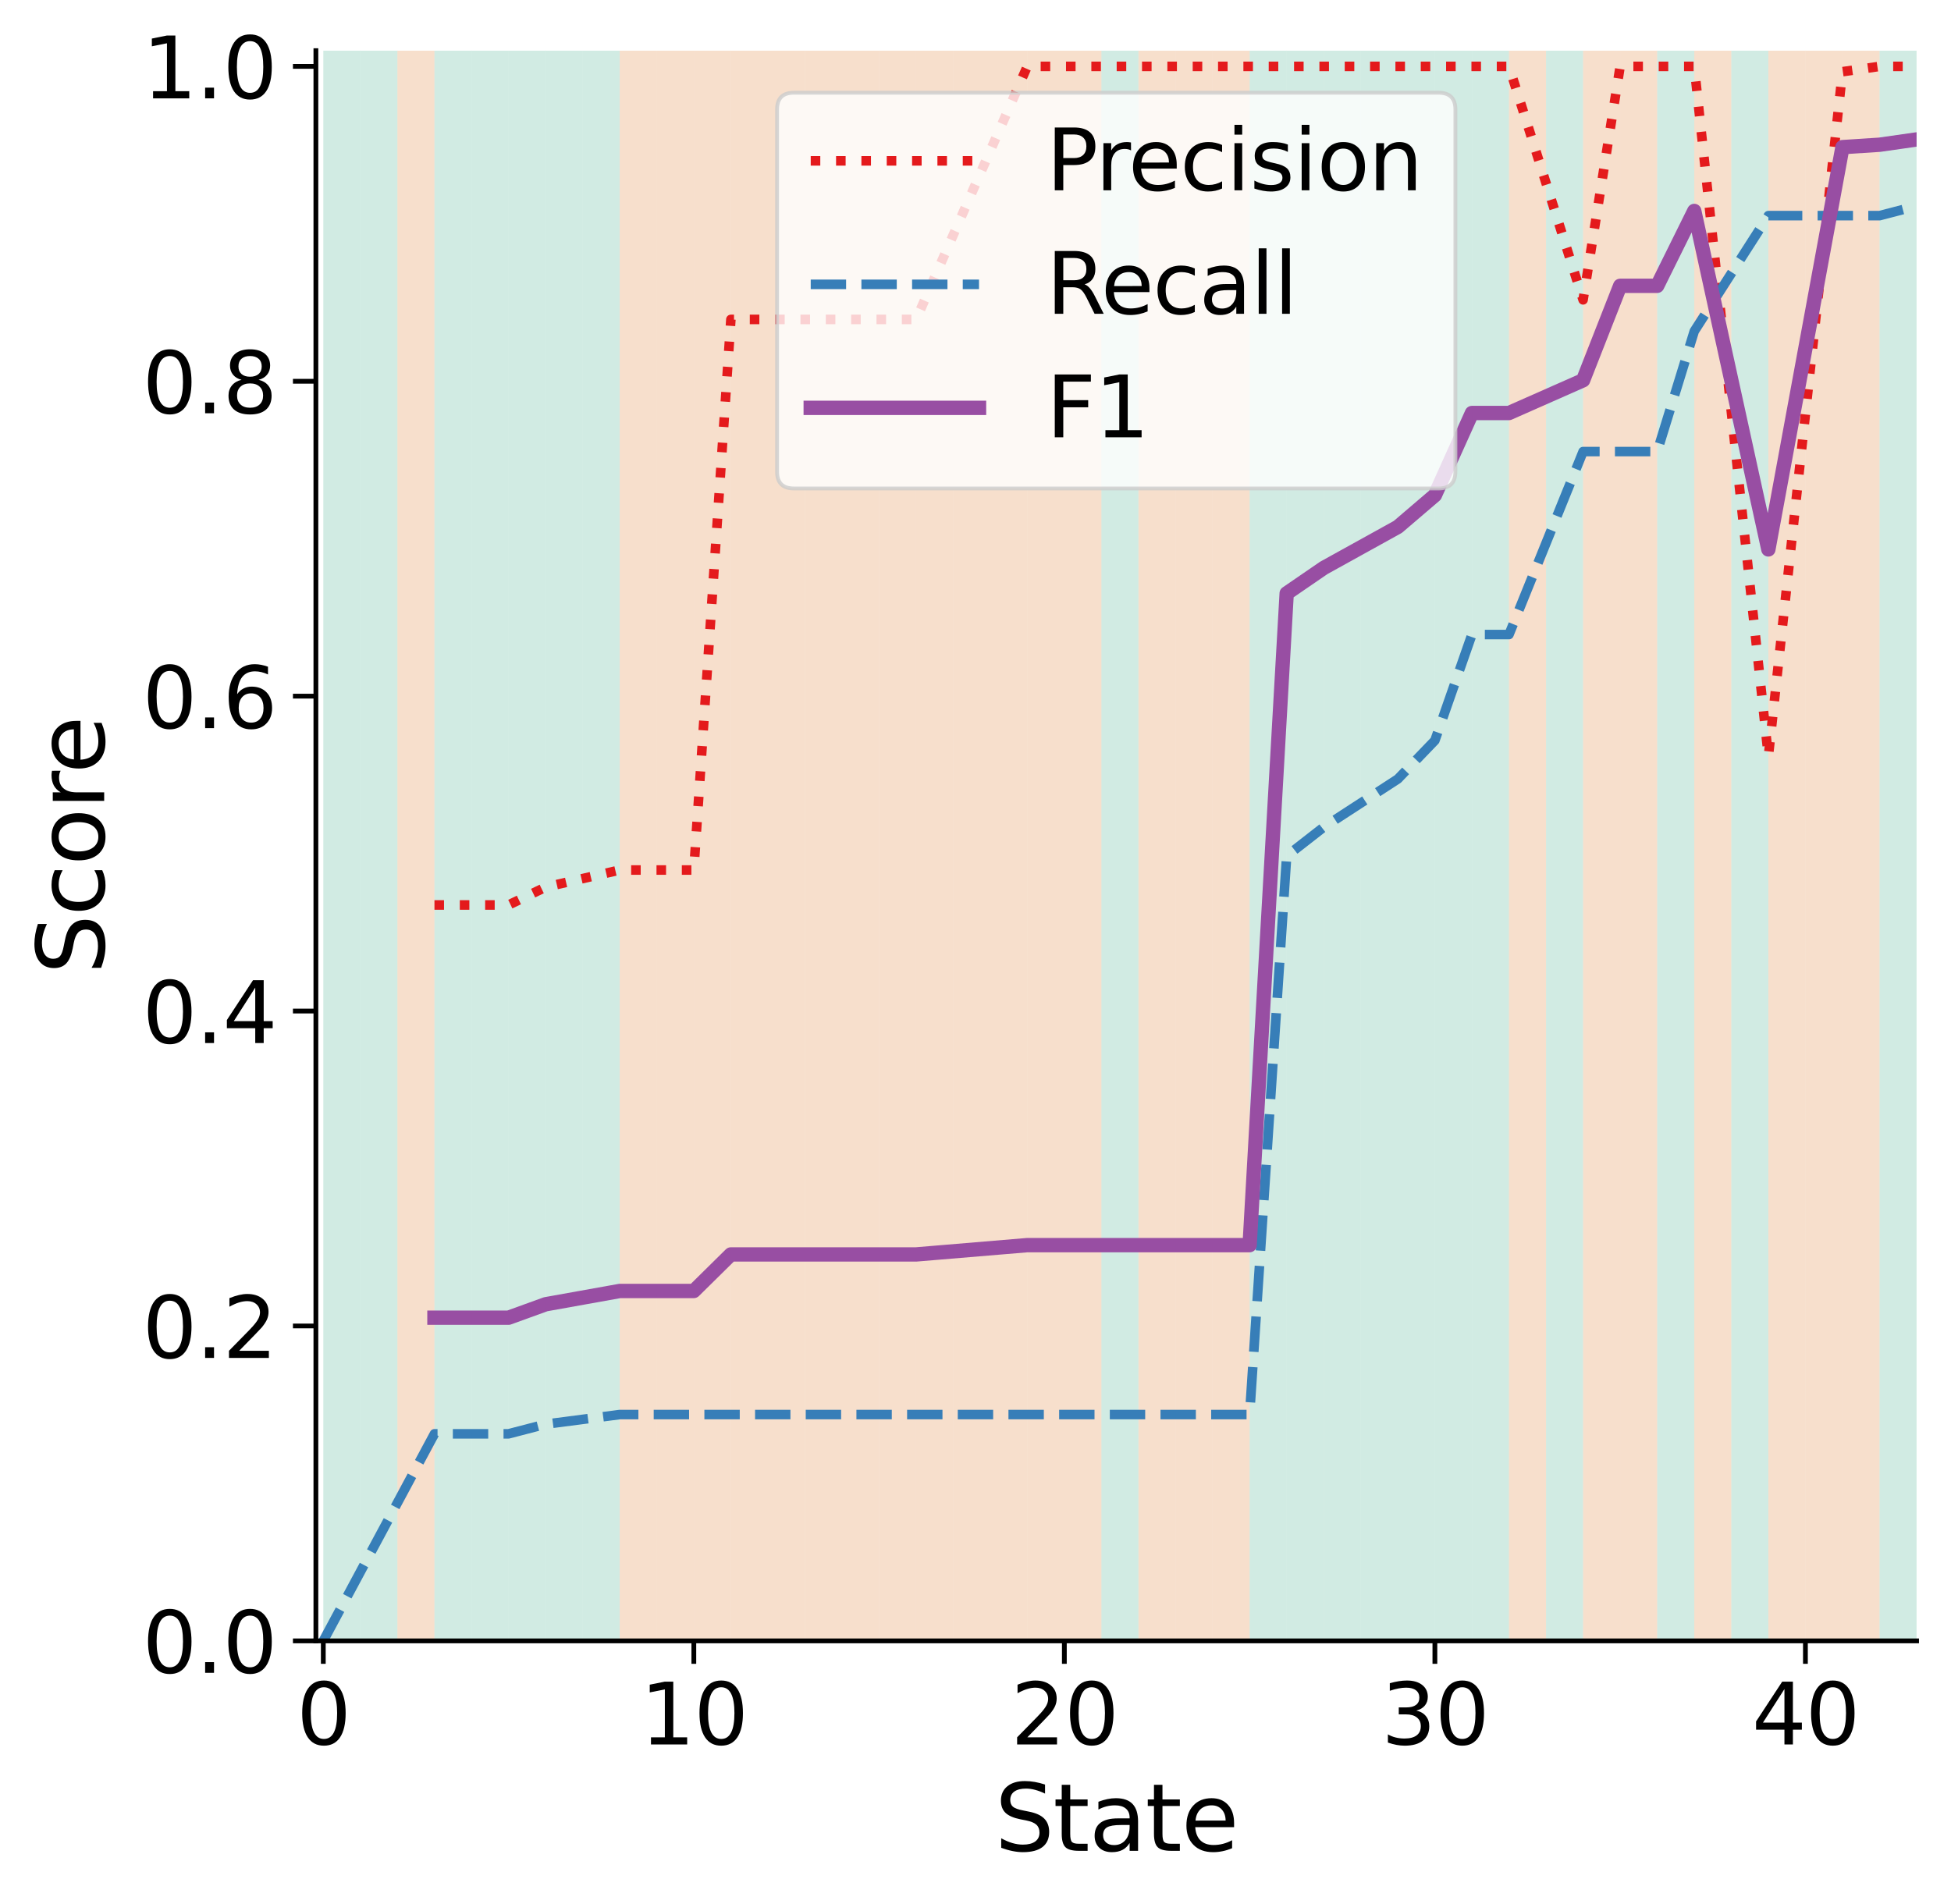 <?xml version="1.0" encoding="utf-8" standalone="no"?>
<!DOCTYPE svg PUBLIC "-//W3C//DTD SVG 1.1//EN"
  "http://www.w3.org/Graphics/SVG/1.1/DTD/svg11.dtd">
<svg xmlns:xlink="http://www.w3.org/1999/xlink" width="408.072pt" height="398.349pt" viewBox="0 0 408.072 398.349" xmlns="http://www.w3.org/2000/svg" version="1.1">
 <defs>
  <style type="text/css">*{stroke-linejoin: round; stroke-linecap: butt}</style>
 </defs>
 <g id="figure_1">
  <g id="patch_1">
   <path d="M 0 398.349 
L 408.072 398.349 
L 408.072 0 
L 0 0 
z
" style="fill: #ffffff"/>
  </g>
  <g id="axes_1">
   <g id="patch_2">
    <path d="M 66.072 343.233 
L 400.872 343.233 
L 400.872 10.593 
L 66.072 10.593 
z
" style="fill: #ffffff"/>
   </g>
   <g id="PolyCollection_1"/>
   <g id="PolyCollection_2"/>
   <g id="PolyCollection_3"/>
   <g id="PolyCollection_4">
    <defs>
     <path id="m4a9c872bae" d="M 67.621 -387.755 
L 67.621 -55.115 
L 75.371 -55.115 
L 75.371 -387.755 
L 75.371 -387.755 
L 67.621 -387.755 
z
"/>
    </defs>
    <g clip-path="url(#pecc36a0cb9)">
     <use xlink:href="#m4a9c872bae" x="0" y="398.349" style="fill: #1b9e77; fill-opacity: 0.2"/>
    </g>
   </g>
   <g id="PolyCollection_5">
    <defs>
     <path id="me614765c08" d="M 75.371 -387.755 
L 75.371 -55.115 
L 83.121 -55.115 
L 83.121 -387.755 
L 83.121 -387.755 
L 75.371 -387.755 
z
"/>
    </defs>
    <g clip-path="url(#pecc36a0cb9)">
     <use xlink:href="#me614765c08" x="0" y="398.349" style="fill: #1b9e77; fill-opacity: 0.2"/>
    </g>
   </g>
   <g id="PolyCollection_6">
    <defs>
     <path id="m2fee113a1e" d="M 83.121 -387.755 
L 83.121 -55.115 
L 90.871 -55.115 
L 90.871 -387.755 
L 90.871 -387.755 
L 83.121 -387.755 
z
"/>
    </defs>
    <g clip-path="url(#pecc36a0cb9)">
     <use xlink:href="#m2fee113a1e" x="0" y="398.349" style="fill: #d95f02; fill-opacity: 0.2"/>
    </g>
   </g>
   <g id="PolyCollection_7">
    <defs>
     <path id="m2e475f7e4d" d="M 90.871 -387.755 
L 90.871 -55.115 
L 98.621 -55.115 
L 98.621 -387.755 
L 98.621 -387.755 
L 90.871 -387.755 
z
"/>
    </defs>
    <g clip-path="url(#pecc36a0cb9)">
     <use xlink:href="#m2e475f7e4d" x="0" y="398.349" style="fill: #1b9e77; fill-opacity: 0.2"/>
    </g>
   </g>
   <g id="PolyCollection_8">
    <defs>
     <path id="m0021a09936" d="M 98.621 -387.755 
L 98.621 -55.115 
L 106.371 -55.115 
L 106.371 -387.755 
L 106.371 -387.755 
L 98.621 -387.755 
z
"/>
    </defs>
    <g clip-path="url(#pecc36a0cb9)">
     <use xlink:href="#m0021a09936" x="0" y="398.349" style="fill: #1b9e77; fill-opacity: 0.2"/>
    </g>
   </g>
   <g id="PolyCollection_9">
    <defs>
     <path id="mbd94c060f7" d="M 106.371 -387.755 
L 106.371 -55.115 
L 114.121 -55.115 
L 114.121 -387.755 
L 114.121 -387.755 
L 106.371 -387.755 
z
"/>
    </defs>
    <g clip-path="url(#pecc36a0cb9)">
     <use xlink:href="#mbd94c060f7" x="0" y="398.349" style="fill: #1b9e77; fill-opacity: 0.2"/>
    </g>
   </g>
   <g id="PolyCollection_10">
    <defs>
     <path id="m1edd4aba30" d="M 114.121 -387.755 
L 114.121 -55.115 
L 121.871 -55.115 
L 121.871 -387.755 
L 121.871 -387.755 
L 114.121 -387.755 
z
"/>
    </defs>
    <g clip-path="url(#pecc36a0cb9)">
     <use xlink:href="#m1edd4aba30" x="0" y="398.349" style="fill: #1b9e77; fill-opacity: 0.2"/>
    </g>
   </g>
   <g id="PolyCollection_11">
    <defs>
     <path id="m6fa33ba25c" d="M 121.871 -387.755 
L 121.871 -55.115 
L 129.621 -55.115 
L 129.621 -387.755 
L 129.621 -387.755 
L 121.871 -387.755 
z
"/>
    </defs>
    <g clip-path="url(#pecc36a0cb9)">
     <use xlink:href="#m6fa33ba25c" x="0" y="398.349" style="fill: #1b9e77; fill-opacity: 0.2"/>
    </g>
   </g>
   <g id="PolyCollection_12">
    <defs>
     <path id="me2cc525cd3" d="M 129.621 -387.755 
L 129.621 -55.115 
L 137.371 -55.115 
L 137.371 -387.755 
L 137.371 -387.755 
L 129.621 -387.755 
z
"/>
    </defs>
    <g clip-path="url(#pecc36a0cb9)">
     <use xlink:href="#me2cc525cd3" x="0" y="398.349" style="fill: #d95f02; fill-opacity: 0.2"/>
    </g>
   </g>
   <g id="PolyCollection_13">
    <defs>
     <path id="mb9e62c66c5" d="M 137.371 -387.755 
L 137.371 -55.115 
L 145.121 -55.115 
L 145.121 -387.755 
L 145.121 -387.755 
L 137.371 -387.755 
z
"/>
    </defs>
    <g clip-path="url(#pecc36a0cb9)">
     <use xlink:href="#mb9e62c66c5" x="0" y="398.349" style="fill: #d95f02; fill-opacity: 0.2"/>
    </g>
   </g>
   <g id="PolyCollection_14">
    <defs>
     <path id="m31a3cc069d" d="M 145.121 -387.755 
L 145.121 -55.115 
L 152.871 -55.115 
L 152.871 -387.755 
L 152.871 -387.755 
L 145.121 -387.755 
z
"/>
    </defs>
    <g clip-path="url(#pecc36a0cb9)">
     <use xlink:href="#m31a3cc069d" x="0" y="398.349" style="fill: #d95f02; fill-opacity: 0.2"/>
    </g>
   </g>
   <g id="PolyCollection_15">
    <defs>
     <path id="m93e9a5e520" d="M 152.871 -387.755 
L 152.871 -55.115 
L 160.621 -55.115 
L 160.621 -387.755 
L 160.621 -387.755 
L 152.871 -387.755 
z
"/>
    </defs>
    <g clip-path="url(#pecc36a0cb9)">
     <use xlink:href="#m93e9a5e520" x="0" y="398.349" style="fill: #d95f02; fill-opacity: 0.2"/>
    </g>
   </g>
   <g id="PolyCollection_16">
    <defs>
     <path id="m97ea41c2f4" d="M 160.621 -387.755 
L 160.621 -55.115 
L 168.371 -55.115 
L 168.371 -387.755 
L 168.371 -387.755 
L 160.621 -387.755 
z
"/>
    </defs>
    <g clip-path="url(#pecc36a0cb9)">
     <use xlink:href="#m97ea41c2f4" x="0" y="398.349" style="fill: #d95f02; fill-opacity: 0.2"/>
    </g>
   </g>
   <g id="PolyCollection_17">
    <defs>
     <path id="m5a3c511de1" d="M 168.371 -387.755 
L 168.371 -55.115 
L 176.121 -55.115 
L 176.121 -387.755 
L 176.121 -387.755 
L 168.371 -387.755 
z
"/>
    </defs>
    <g clip-path="url(#pecc36a0cb9)">
     <use xlink:href="#m5a3c511de1" x="0" y="398.349" style="fill: #d95f02; fill-opacity: 0.2"/>
    </g>
   </g>
   <g id="PolyCollection_18">
    <defs>
     <path id="mbbc82d204d" d="M 176.121 -387.755 
L 176.121 -55.115 
L 183.871 -55.115 
L 183.871 -387.755 
L 183.871 -387.755 
L 176.121 -387.755 
z
"/>
    </defs>
    <g clip-path="url(#pecc36a0cb9)">
     <use xlink:href="#mbbc82d204d" x="0" y="398.349" style="fill: #d95f02; fill-opacity: 0.2"/>
    </g>
   </g>
   <g id="PolyCollection_19">
    <defs>
     <path id="m5598361b86" d="M 183.871 -387.755 
L 183.871 -55.115 
L 191.621 -55.115 
L 191.621 -387.755 
L 191.621 -387.755 
L 183.871 -387.755 
z
"/>
    </defs>
    <g clip-path="url(#pecc36a0cb9)">
     <use xlink:href="#m5598361b86" x="0" y="398.349" style="fill: #d95f02; fill-opacity: 0.2"/>
    </g>
   </g>
   <g id="PolyCollection_20">
    <defs>
     <path id="ma0b77e6273" d="M 191.621 -387.755 
L 191.621 -55.115 
L 199.371 -55.115 
L 199.371 -387.755 
L 199.371 -387.755 
L 191.621 -387.755 
z
"/>
    </defs>
    <g clip-path="url(#pecc36a0cb9)">
     <use xlink:href="#ma0b77e6273" x="0" y="398.349" style="fill: #d95f02; fill-opacity: 0.2"/>
    </g>
   </g>
   <g id="PolyCollection_21">
    <defs>
     <path id="ma97fe6f10b" d="M 199.371 -387.755 
L 199.371 -55.115 
L 207.121 -55.115 
L 207.121 -387.755 
L 207.121 -387.755 
L 199.371 -387.755 
z
"/>
    </defs>
    <g clip-path="url(#pecc36a0cb9)">
     <use xlink:href="#ma97fe6f10b" x="0" y="398.349" style="fill: #d95f02; fill-opacity: 0.2"/>
    </g>
   </g>
   <g id="PolyCollection_22">
    <defs>
     <path id="m2aed76f90b" d="M 207.121 -387.755 
L 207.121 -55.115 
L 214.871 -55.115 
L 214.871 -387.755 
L 214.871 -387.755 
L 207.121 -387.755 
z
"/>
    </defs>
    <g clip-path="url(#pecc36a0cb9)">
     <use xlink:href="#m2aed76f90b" x="0" y="398.349" style="fill: #d95f02; fill-opacity: 0.2"/>
    </g>
   </g>
   <g id="PolyCollection_23">
    <defs>
     <path id="m6311131195" d="M 214.871 -387.755 
L 214.871 -55.115 
L 222.621 -55.115 
L 222.621 -387.755 
L 222.621 -387.755 
L 214.871 -387.755 
z
"/>
    </defs>
    <g clip-path="url(#pecc36a0cb9)">
     <use xlink:href="#m6311131195" x="0" y="398.349" style="fill: #d95f02; fill-opacity: 0.2"/>
    </g>
   </g>
   <g id="PolyCollection_24">
    <defs>
     <path id="m08d9fc8bb3" d="M 222.621 -387.755 
L 222.621 -55.115 
L 230.371 -55.115 
L 230.371 -387.755 
L 230.371 -387.755 
L 222.621 -387.755 
z
"/>
    </defs>
    <g clip-path="url(#pecc36a0cb9)">
     <use xlink:href="#m08d9fc8bb3" x="0" y="398.349" style="fill: #d95f02; fill-opacity: 0.2"/>
    </g>
   </g>
   <g id="PolyCollection_25">
    <defs>
     <path id="m6d44c45b68" d="M 230.371 -387.755 
L 230.371 -55.115 
L 238.121 -55.115 
L 238.121 -387.755 
L 238.121 -387.755 
L 230.371 -387.755 
z
"/>
    </defs>
    <g clip-path="url(#pecc36a0cb9)">
     <use xlink:href="#m6d44c45b68" x="0" y="398.349" style="fill: #1b9e77; fill-opacity: 0.2"/>
    </g>
   </g>
   <g id="PolyCollection_26">
    <defs>
     <path id="m382e67d37b" d="M 238.121 -387.755 
L 238.121 -55.115 
L 245.871 -55.115 
L 245.871 -387.755 
L 245.871 -387.755 
L 238.121 -387.755 
z
"/>
    </defs>
    <g clip-path="url(#pecc36a0cb9)">
     <use xlink:href="#m382e67d37b" x="0" y="398.349" style="fill: #d95f02; fill-opacity: 0.2"/>
    </g>
   </g>
   <g id="PolyCollection_27">
    <defs>
     <path id="mbaa91d4cb3" d="M 245.871 -387.755 
L 245.871 -55.115 
L 253.621 -55.115 
L 253.621 -387.755 
L 253.621 -387.755 
L 245.871 -387.755 
z
"/>
    </defs>
    <g clip-path="url(#pecc36a0cb9)">
     <use xlink:href="#mbaa91d4cb3" x="0" y="398.349" style="fill: #d95f02; fill-opacity: 0.2"/>
    </g>
   </g>
   <g id="PolyCollection_28">
    <defs>
     <path id="m8be03870fb" d="M 253.621 -387.755 
L 253.621 -55.115 
L 261.372 -55.115 
L 261.372 -387.755 
L 261.372 -387.755 
L 253.621 -387.755 
z
"/>
    </defs>
    <g clip-path="url(#pecc36a0cb9)">
     <use xlink:href="#m8be03870fb" x="0" y="398.349" style="fill: #d95f02; fill-opacity: 0.2"/>
    </g>
   </g>
   <g id="PolyCollection_29">
    <defs>
     <path id="m6eb0c4d7d2" d="M 261.372 -387.755 
L 261.372 -55.115 
L 269.122 -55.115 
L 269.122 -387.755 
L 269.122 -387.755 
L 261.372 -387.755 
z
"/>
    </defs>
    <g clip-path="url(#pecc36a0cb9)">
     <use xlink:href="#m6eb0c4d7d2" x="0" y="398.349" style="fill: #1b9e77; fill-opacity: 0.2"/>
    </g>
   </g>
   <g id="PolyCollection_30">
    <defs>
     <path id="m77836009c1" d="M 269.122 -387.755 
L 269.122 -55.115 
L 276.872 -55.115 
L 276.872 -387.755 
L 276.872 -387.755 
L 269.122 -387.755 
z
"/>
    </defs>
    <g clip-path="url(#pecc36a0cb9)">
     <use xlink:href="#m77836009c1" x="0" y="398.349" style="fill: #1b9e77; fill-opacity: 0.2"/>
    </g>
   </g>
   <g id="PolyCollection_31">
    <defs>
     <path id="m07eda8b2e2" d="M 276.872 -387.755 
L 276.872 -55.115 
L 284.622 -55.115 
L 284.622 -387.755 
L 284.622 -387.755 
L 276.872 -387.755 
z
"/>
    </defs>
    <g clip-path="url(#pecc36a0cb9)">
     <use xlink:href="#m07eda8b2e2" x="0" y="398.349" style="fill: #1b9e77; fill-opacity: 0.2"/>
    </g>
   </g>
   <g id="PolyCollection_32">
    <defs>
     <path id="m3cf97db89a" d="M 284.622 -387.755 
L 284.622 -55.115 
L 292.372 -55.115 
L 292.372 -387.755 
L 292.372 -387.755 
L 284.622 -387.755 
z
"/>
    </defs>
    <g clip-path="url(#pecc36a0cb9)">
     <use xlink:href="#m3cf97db89a" x="0" y="398.349" style="fill: #1b9e77; fill-opacity: 0.2"/>
    </g>
   </g>
   <g id="PolyCollection_33">
    <defs>
     <path id="mb3c22ef860" d="M 292.372 -387.755 
L 292.372 -55.115 
L 300.122 -55.115 
L 300.122 -387.755 
L 300.122 -387.755 
L 292.372 -387.755 
z
"/>
    </defs>
    <g clip-path="url(#pecc36a0cb9)">
     <use xlink:href="#mb3c22ef860" x="0" y="398.349" style="fill: #1b9e77; fill-opacity: 0.2"/>
    </g>
   </g>
   <g id="PolyCollection_34">
    <defs>
     <path id="mdde7eebb47" d="M 300.122 -387.755 
L 300.122 -55.115 
L 307.872 -55.115 
L 307.872 -387.755 
L 307.872 -387.755 
L 300.122 -387.755 
z
"/>
    </defs>
    <g clip-path="url(#pecc36a0cb9)">
     <use xlink:href="#mdde7eebb47" x="0" y="398.349" style="fill: #1b9e77; fill-opacity: 0.2"/>
    </g>
   </g>
   <g id="PolyCollection_35">
    <defs>
     <path id="m52c109cf74" d="M 307.872 -387.755 
L 307.872 -55.115 
L 315.622 -55.115 
L 315.622 -387.755 
L 315.622 -387.755 
L 307.872 -387.755 
z
"/>
    </defs>
    <g clip-path="url(#pecc36a0cb9)">
     <use xlink:href="#m52c109cf74" x="0" y="398.349" style="fill: #1b9e77; fill-opacity: 0.2"/>
    </g>
   </g>
   <g id="PolyCollection_36">
    <defs>
     <path id="m98c2079fdf" d="M 315.622 -387.755 
L 315.622 -55.115 
L 323.372 -55.115 
L 323.372 -387.755 
L 323.372 -387.755 
L 315.622 -387.755 
z
"/>
    </defs>
    <g clip-path="url(#pecc36a0cb9)">
     <use xlink:href="#m98c2079fdf" x="0" y="398.349" style="fill: #d95f02; fill-opacity: 0.2"/>
    </g>
   </g>
   <g id="PolyCollection_37">
    <defs>
     <path id="m6e00f90355" d="M 323.372 -387.755 
L 323.372 -55.115 
L 331.122 -55.115 
L 331.122 -387.755 
L 331.122 -387.755 
L 323.372 -387.755 
z
"/>
    </defs>
    <g clip-path="url(#pecc36a0cb9)">
     <use xlink:href="#m6e00f90355" x="0" y="398.349" style="fill: #1b9e77; fill-opacity: 0.2"/>
    </g>
   </g>
   <g id="PolyCollection_38">
    <defs>
     <path id="m48e6a218b7" d="M 331.122 -387.755 
L 331.122 -55.115 
L 338.872 -55.115 
L 338.872 -387.755 
L 338.872 -387.755 
L 331.122 -387.755 
z
"/>
    </defs>
    <g clip-path="url(#pecc36a0cb9)">
     <use xlink:href="#m48e6a218b7" x="0" y="398.349" style="fill: #d95f02; fill-opacity: 0.2"/>
    </g>
   </g>
   <g id="PolyCollection_39">
    <defs>
     <path id="mc187a865f8" d="M 338.872 -387.755 
L 338.872 -55.115 
L 346.622 -55.115 
L 346.622 -387.755 
L 346.622 -387.755 
L 338.872 -387.755 
z
"/>
    </defs>
    <g clip-path="url(#pecc36a0cb9)">
     <use xlink:href="#mc187a865f8" x="0" y="398.349" style="fill: #d95f02; fill-opacity: 0.2"/>
    </g>
   </g>
   <g id="PolyCollection_40">
    <defs>
     <path id="m8fff88c22f" d="M 346.622 -387.755 
L 346.622 -55.115 
L 354.372 -55.115 
L 354.372 -387.755 
L 354.372 -387.755 
L 346.622 -387.755 
z
"/>
    </defs>
    <g clip-path="url(#pecc36a0cb9)">
     <use xlink:href="#m8fff88c22f" x="0" y="398.349" style="fill: #1b9e77; fill-opacity: 0.2"/>
    </g>
   </g>
   <g id="PolyCollection_41">
    <defs>
     <path id="m54404e92a7" d="M 354.372 -387.755 
L 354.372 -55.115 
L 362.122 -55.115 
L 362.122 -387.755 
L 362.122 -387.755 
L 354.372 -387.755 
z
"/>
    </defs>
    <g clip-path="url(#pecc36a0cb9)">
     <use xlink:href="#m54404e92a7" x="0" y="398.349" style="fill: #d95f02; fill-opacity: 0.2"/>
    </g>
   </g>
   <g id="PolyCollection_42">
    <defs>
     <path id="mb158211d46" d="M 362.122 -387.755 
L 362.122 -55.115 
L 369.872 -55.115 
L 369.872 -387.755 
L 369.872 -387.755 
L 362.122 -387.755 
z
"/>
    </defs>
    <g clip-path="url(#pecc36a0cb9)">
     <use xlink:href="#mb158211d46" x="0" y="398.349" style="fill: #1b9e77; fill-opacity: 0.2"/>
    </g>
   </g>
   <g id="PolyCollection_43">
    <defs>
     <path id="m87d1177659" d="M 369.872 -387.755 
L 369.872 -55.115 
L 377.622 -55.115 
L 377.622 -387.755 
L 377.622 -387.755 
L 369.872 -387.755 
z
"/>
    </defs>
    <g clip-path="url(#pecc36a0cb9)">
     <use xlink:href="#m87d1177659" x="0" y="398.349" style="fill: #d95f02; fill-opacity: 0.2"/>
    </g>
   </g>
   <g id="PolyCollection_44">
    <defs>
     <path id="me3290e4a9e" d="M 377.622 -387.755 
L 377.622 -55.115 
L 385.372 -55.115 
L 385.372 -387.755 
L 385.372 -387.755 
L 377.622 -387.755 
z
"/>
    </defs>
    <g clip-path="url(#pecc36a0cb9)">
     <use xlink:href="#me3290e4a9e" x="0" y="398.349" style="fill: #d95f02; fill-opacity: 0.2"/>
    </g>
   </g>
   <g id="PolyCollection_45">
    <defs>
     <path id="mb6b45a4ab3" d="M 385.372 -387.755 
L 385.372 -55.115 
L 393.122 -55.115 
L 393.122 -387.755 
L 393.122 -387.755 
L 385.372 -387.755 
z
"/>
    </defs>
    <g clip-path="url(#pecc36a0cb9)">
     <use xlink:href="#mb6b45a4ab3" x="0" y="398.349" style="fill: #d95f02; fill-opacity: 0.2"/>
    </g>
   </g>
   <g id="PolyCollection_46">
    <defs>
     <path id="md705a66cb0" d="M 393.122 -387.755 
L 393.122 -55.115 
L 400.872 -55.115 
L 400.872 -387.755 
L 400.872 -387.755 
L 393.122 -387.755 
z
"/>
    </defs>
    <g clip-path="url(#pecc36a0cb9)">
     <use xlink:href="#md705a66cb0" x="0" y="398.349" style="fill: #1b9e77; fill-opacity: 0.2"/>
    </g>
   </g>
   <g id="PolyCollection_47">
    <defs>
     <path id="m5aec985008" d="M 400.872 -387.755 
L 400.872 -55.115 
L 408.622 -55.115 
L 408.622 -387.755 
L 408.622 -387.755 
L 400.872 -387.755 
z
"/>
    </defs>
    <g clip-path="url(#pecc36a0cb9)">
     <use xlink:href="#m5aec985008" x="0" y="398.349" style="fill: #1b9e77; fill-opacity: 0.2"/>
    </g>
   </g>
   <g id="PolyCollection_48">
    <defs>
     <path id="md7ea43be1f" d="M 408.622 -387.755 
L 408.622 -55.115 
L 416.372 -55.115 
L 416.372 -387.755 
L 416.372 -387.755 
L 408.622 -387.755 
z
"/>
    </defs>
    <g clip-path="url(#pecc36a0cb9)">
     <use xlink:href="#md7ea43be1f" x="0" y="398.349" style="fill: #1b9e77; fill-opacity: 0.2"/>
    </g>
   </g>
   <g id="PolyCollection_49">
    <defs>
     <path id="m3f1653dd46" d="M 416.372 -387.755 
L 416.372 -55.115 
L 424.122 -55.115 
L 424.122 -387.755 
L 424.122 -387.755 
L 416.372 -387.755 
z
"/>
    </defs>
    <g clip-path="url(#pecc36a0cb9)">
     <use xlink:href="#m3f1653dd46" x="0" y="398.349" style="fill: #d95f02; fill-opacity: 0.2"/>
    </g>
   </g>
   <g id="PolyCollection_50">
    <defs>
     <path id="m7f5358334d" d="M 424.122 -387.755 
L 424.122 -55.115 
L 431.872 -55.115 
L 431.872 -387.755 
L 431.872 -387.755 
L 424.122 -387.755 
z
"/>
    </defs>
    <g clip-path="url(#pecc36a0cb9)">
     <use xlink:href="#m7f5358334d" x="0" y="398.349" style="fill: #1b9e77; fill-opacity: 0.2"/>
    </g>
   </g>
   <g id="PolyCollection_51">
    <defs>
     <path id="md65fa73ba7" d="M 431.872 -387.755 
L 431.872 -55.115 
L 439.622 -55.115 
L 439.622 -387.755 
L 439.622 -387.755 
L 431.872 -387.755 
z
"/>
    </defs>
    <g clip-path="url(#pecc36a0cb9)">
     <use xlink:href="#md65fa73ba7" x="0" y="398.349" style="fill: #1b9e77; fill-opacity: 0.2"/>
    </g>
   </g>
   <g id="PolyCollection_52">
    <defs>
     <path id="m94ed969e79" d="M 439.622 -387.755 
L 439.622 -55.115 
L 447.372 -55.115 
L 447.372 -387.755 
L 447.372 -387.755 
L 439.622 -387.755 
z
"/>
    </defs>
    <g clip-path="url(#pecc36a0cb9)">
     <use xlink:href="#m94ed969e79" x="0" y="398.349" style="fill: #d95f02; fill-opacity: 0.2"/>
    </g>
   </g>
   <g id="PolyCollection_53">
    <defs>
     <path id="mbc8506d0c2" d="M 447.372 -387.755 
L 447.372 -55.115 
L 455.122 -55.115 
L 455.122 -387.755 
L 455.122 -387.755 
L 447.372 -387.755 
z
"/>
    </defs>
    <g clip-path="url(#pecc36a0cb9)">
     <use xlink:href="#mbc8506d0c2" x="0" y="398.349" style="fill: #d95f02; fill-opacity: 0.2"/>
    </g>
   </g>
   <g id="PolyCollection_54">
    <defs>
     <path id="m9dbb9209af" d="M 455.122 -387.755 
L 455.122 -55.115 
L 462.872 -55.115 
L 462.872 -387.755 
L 462.872 -387.755 
L 455.122 -387.755 
z
"/>
    </defs>
    <g clip-path="url(#pecc36a0cb9)">
     <use xlink:href="#m9dbb9209af" x="0" y="398.349" style="fill: #d95f02; fill-opacity: 0.2"/>
    </g>
   </g>
   <g id="PolyCollection_55">
    <defs>
     <path id="m9c694e30c2" d="M 462.872 -387.755 
L 462.872 -55.115 
L 470.622 -55.115 
L 470.622 -387.755 
L 470.622 -387.755 
L 462.872 -387.755 
z
"/>
    </defs>
    <g clip-path="url(#pecc36a0cb9)">
     <use xlink:href="#m9c694e30c2" x="0" y="398.349" style="fill: #1b9e77; fill-opacity: 0.2"/>
    </g>
   </g>
   <g id="PolyCollection_56">
    <defs>
     <path id="m387682a550" d="M 470.622 -387.755 
L 470.622 -55.115 
L 478.372 -55.115 
L 478.372 -387.755 
L 478.372 -387.755 
L 470.622 -387.755 
z
"/>
    </defs>
    <g clip-path="url(#pecc36a0cb9)">
     <use xlink:href="#m387682a550" x="0" y="398.349" style="fill: #1b9e77; fill-opacity: 0.2"/>
    </g>
   </g>
   <g id="PolyCollection_57">
    <defs>
     <path id="m26740de756" d="M 478.372 -387.755 
L 478.372 -55.115 
L 486.122 -55.115 
L 486.122 -387.755 
L 486.122 -387.755 
L 478.372 -387.755 
z
"/>
    </defs>
    <g clip-path="url(#pecc36a0cb9)">
     <use xlink:href="#m26740de756" x="0" y="398.349" style="fill: #d95f02; fill-opacity: 0.2"/>
    </g>
   </g>
   <g id="PolyCollection_58">
    <defs>
     <path id="m78a43b97cb" d="M 486.122 -387.755 
L 486.122 -55.115 
L 493.872 -55.115 
L 493.872 -387.755 
L 493.872 -387.755 
L 486.122 -387.755 
z
"/>
    </defs>
    <g clip-path="url(#pecc36a0cb9)">
     <use xlink:href="#m78a43b97cb" x="0" y="398.349" style="fill: #1b9e77; fill-opacity: 0.2"/>
    </g>
   </g>
   <g id="PolyCollection_59">
    <defs>
     <path id="m151d463b20" d="M 493.872 -387.755 
L 493.872 -55.115 
L 501.622 -55.115 
L 501.622 -387.755 
L 501.622 -387.755 
L 493.872 -387.755 
z
"/>
    </defs>
    <g clip-path="url(#pecc36a0cb9)">
     <use xlink:href="#m151d463b20" x="0" y="398.349" style="fill: #d95f02; fill-opacity: 0.2"/>
    </g>
   </g>
   <g id="PolyCollection_60">
    <defs>
     <path id="mf3b1656c1a" d="M 501.622 -387.755 
L 501.622 -55.115 
L 509.372 -55.115 
L 509.372 -387.755 
L 509.372 -387.755 
L 501.622 -387.755 
z
"/>
    </defs>
    <g clip-path="url(#pecc36a0cb9)">
     <use xlink:href="#mf3b1656c1a" x="0" y="398.349" style="fill: #1b9e77; fill-opacity: 0.2"/>
    </g>
   </g>
   <g id="PolyCollection_61">
    <defs>
     <path id="me840161fb1" d="M 509.372 -387.755 
L 509.372 -55.115 
L 517.121 -55.115 
L 517.121 -387.755 
L 517.121 -387.755 
L 509.372 -387.755 
z
"/>
    </defs>
    <g clip-path="url(#pecc36a0cb9)">
     <use xlink:href="#me840161fb1" x="0" y="398.349" style="fill: #1b9e77; fill-opacity: 0.2"/>
    </g>
   </g>
   <g id="PolyCollection_62">
    <defs>
     <path id="m217e33b060" d="M 517.121 -387.755 
L 517.121 -55.115 
L 524.871 -55.115 
L 524.871 -387.755 
L 524.871 -387.755 
L 517.121 -387.755 
z
"/>
    </defs>
    <g clip-path="url(#pecc36a0cb9)">
     <use xlink:href="#m217e33b060" x="0" y="398.349" style="fill: #1b9e77; fill-opacity: 0.2"/>
    </g>
   </g>
   <g id="PolyCollection_63">
    <defs>
     <path id="m395c4f0bbf" d="M 524.871 -387.755 
L 524.871 -55.115 
L 532.621 -55.115 
L 532.621 -387.755 
L 532.621 -387.755 
L 524.871 -387.755 
z
"/>
    </defs>
    <g clip-path="url(#pecc36a0cb9)">
     <use xlink:href="#m395c4f0bbf" x="0" y="398.349" style="fill: #1b9e77; fill-opacity: 0.2"/>
    </g>
   </g>
   <g id="PolyCollection_64">
    <defs>
     <path id="m19984dc07f" d="M 532.621 -387.755 
L 532.621 -55.115 
L 540.371 -55.115 
L 540.371 -387.755 
L 540.371 -387.755 
L 532.621 -387.755 
z
"/>
    </defs>
    <g clip-path="url(#pecc36a0cb9)">
     <use xlink:href="#m19984dc07f" x="0" y="398.349" style="fill: #1b9e77; fill-opacity: 0.2"/>
    </g>
   </g>
   <g id="matplotlib.axis_1">
    <g id="xtick_1">
     <g id="line2d_1">
      <defs>
       <path id="m43c806dc98" d="M 0 0 
L 0 4.8 
" style="stroke: #000000"/>
      </defs>
      <g>
       <use xlink:href="#m43c806dc98" x="67.621" y="343.233" style="stroke: #000000"/>
      </g>
     </g>
     <g id="text_1">
      <!-- 0 -->
      <g transform="translate(62.023 364.906) scale(0.176 -0.176)">
       <defs>
        <path id="DejaVuSans-30" d="M 2034 4250 
Q 1547 4250 1301 3770 
Q 1056 3291 1056 2328 
Q 1056 1369 1301 889 
Q 1547 409 2034 409 
Q 2525 409 2770 889 
Q 3016 1369 3016 2328 
Q 3016 3291 2770 3770 
Q 2525 4250 2034 4250 
z
M 2034 4750 
Q 2819 4750 3233 4129 
Q 3647 3509 3647 2328 
Q 3647 1150 3233 529 
Q 2819 -91 2034 -91 
Q 1250 -91 836 529 
Q 422 1150 422 2328 
Q 422 3509 836 4129 
Q 1250 4750 2034 4750 
z
" transform="scale(0.016)"/>
       </defs>
       <use xlink:href="#DejaVuSans-30"/>
      </g>
     </g>
    </g>
    <g id="xtick_2">
     <g id="line2d_2">
      <g>
       <use xlink:href="#m43c806dc98" x="145.121" y="343.233" style="stroke: #000000"/>
      </g>
     </g>
     <g id="text_2">
      <!-- 10 -->
      <g transform="translate(133.923 364.906) scale(0.176 -0.176)">
       <defs>
        <path id="DejaVuSans-31" d="M 794 531 
L 1825 531 
L 1825 4091 
L 703 3866 
L 703 4441 
L 1819 4666 
L 2450 4666 
L 2450 531 
L 3481 531 
L 3481 0 
L 794 0 
L 794 531 
z
" transform="scale(0.016)"/>
       </defs>
       <use xlink:href="#DejaVuSans-31"/>
       <use xlink:href="#DejaVuSans-30" x="63.623"/>
      </g>
     </g>
    </g>
    <g id="xtick_3">
     <g id="line2d_3">
      <g>
       <use xlink:href="#m43c806dc98" x="222.621" y="343.233" style="stroke: #000000"/>
      </g>
     </g>
     <g id="text_3">
      <!-- 20 -->
      <g transform="translate(211.423 364.906) scale(0.176 -0.176)">
       <defs>
        <path id="DejaVuSans-32" d="M 1228 531 
L 3431 531 
L 3431 0 
L 469 0 
L 469 531 
Q 828 903 1448 1529 
Q 2069 2156 2228 2338 
Q 2531 2678 2651 2914 
Q 2772 3150 2772 3378 
Q 2772 3750 2511 3984 
Q 2250 4219 1831 4219 
Q 1534 4219 1204 4116 
Q 875 4013 500 3803 
L 500 4441 
Q 881 4594 1212 4672 
Q 1544 4750 1819 4750 
Q 2544 4750 2975 4387 
Q 3406 4025 3406 3419 
Q 3406 3131 3298 2873 
Q 3191 2616 2906 2266 
Q 2828 2175 2409 1742 
Q 1991 1309 1228 531 
z
" transform="scale(0.016)"/>
       </defs>
       <use xlink:href="#DejaVuSans-32"/>
       <use xlink:href="#DejaVuSans-30" x="63.623"/>
      </g>
     </g>
    </g>
    <g id="xtick_4">
     <g id="line2d_4">
      <g>
       <use xlink:href="#m43c806dc98" x="300.122" y="343.233" style="stroke: #000000"/>
      </g>
     </g>
     <g id="text_4">
      <!-- 30 -->
      <g transform="translate(288.923 364.906) scale(0.176 -0.176)">
       <defs>
        <path id="DejaVuSans-33" d="M 2597 2516 
Q 3050 2419 3304 2112 
Q 3559 1806 3559 1356 
Q 3559 666 3084 287 
Q 2609 -91 1734 -91 
Q 1441 -91 1130 -33 
Q 819 25 488 141 
L 488 750 
Q 750 597 1062 519 
Q 1375 441 1716 441 
Q 2309 441 2620 675 
Q 2931 909 2931 1356 
Q 2931 1769 2642 2001 
Q 2353 2234 1838 2234 
L 1294 2234 
L 1294 2753 
L 1863 2753 
Q 2328 2753 2575 2939 
Q 2822 3125 2822 3475 
Q 2822 3834 2567 4026 
Q 2313 4219 1838 4219 
Q 1578 4219 1281 4162 
Q 984 4106 628 3988 
L 628 4550 
Q 988 4650 1302 4700 
Q 1616 4750 1894 4750 
Q 2613 4750 3031 4423 
Q 3450 4097 3450 3541 
Q 3450 3153 3228 2886 
Q 3006 2619 2597 2516 
z
" transform="scale(0.016)"/>
       </defs>
       <use xlink:href="#DejaVuSans-33"/>
       <use xlink:href="#DejaVuSans-30" x="63.623"/>
      </g>
     </g>
    </g>
    <g id="xtick_5">
     <g id="line2d_5">
      <g>
       <use xlink:href="#m43c806dc98" x="377.622" y="343.233" style="stroke: #000000"/>
      </g>
     </g>
     <g id="text_5">
      <!-- 40 -->
      <g transform="translate(366.423 364.906) scale(0.176 -0.176)">
       <defs>
        <path id="DejaVuSans-34" d="M 2419 4116 
L 825 1625 
L 2419 1625 
L 2419 4116 
z
M 2253 4666 
L 3047 4666 
L 3047 1625 
L 3713 1625 
L 3713 1100 
L 3047 1100 
L 3047 0 
L 2419 0 
L 2419 1100 
L 313 1100 
L 313 1709 
L 2253 4666 
z
" transform="scale(0.016)"/>
       </defs>
       <use xlink:href="#DejaVuSans-34"/>
       <use xlink:href="#DejaVuSans-30" x="63.623"/>
      </g>
     </g>
    </g>
    <g id="text_6">
     <!-- State -->
     <g transform="translate(208.06 387.156) scale(0.192 -0.192)">
      <defs>
       <path id="DejaVuSans-53" d="M 3425 4513 
L 3425 3897 
Q 3066 4069 2747 4153 
Q 2428 4238 2131 4238 
Q 1616 4238 1336 4038 
Q 1056 3838 1056 3469 
Q 1056 3159 1242 3001 
Q 1428 2844 1947 2747 
L 2328 2669 
Q 3034 2534 3370 2195 
Q 3706 1856 3706 1288 
Q 3706 609 3251 259 
Q 2797 -91 1919 -91 
Q 1588 -91 1214 -16 
Q 841 59 441 206 
L 441 856 
Q 825 641 1194 531 
Q 1563 422 1919 422 
Q 2459 422 2753 634 
Q 3047 847 3047 1241 
Q 3047 1584 2836 1778 
Q 2625 1972 2144 2069 
L 1759 2144 
Q 1053 2284 737 2584 
Q 422 2884 422 3419 
Q 422 4038 858 4394 
Q 1294 4750 2059 4750 
Q 2388 4750 2728 4690 
Q 3069 4631 3425 4513 
z
" transform="scale(0.016)"/>
       <path id="DejaVuSans-74" d="M 1172 4494 
L 1172 3500 
L 2356 3500 
L 2356 3053 
L 1172 3053 
L 1172 1153 
Q 1172 725 1289 603 
Q 1406 481 1766 481 
L 2356 481 
L 2356 0 
L 1766 0 
Q 1100 0 847 248 
Q 594 497 594 1153 
L 594 3053 
L 172 3053 
L 172 3500 
L 594 3500 
L 594 4494 
L 1172 4494 
z
" transform="scale(0.016)"/>
       <path id="DejaVuSans-61" d="M 2194 1759 
Q 1497 1759 1228 1600 
Q 959 1441 959 1056 
Q 959 750 1161 570 
Q 1363 391 1709 391 
Q 2188 391 2477 730 
Q 2766 1069 2766 1631 
L 2766 1759 
L 2194 1759 
z
M 3341 1997 
L 3341 0 
L 2766 0 
L 2766 531 
Q 2569 213 2275 61 
Q 1981 -91 1556 -91 
Q 1019 -91 701 211 
Q 384 513 384 1019 
Q 384 1609 779 1909 
Q 1175 2209 1959 2209 
L 2766 2209 
L 2766 2266 
Q 2766 2663 2505 2880 
Q 2244 3097 1772 3097 
Q 1472 3097 1187 3025 
Q 903 2953 641 2809 
L 641 3341 
Q 956 3463 1253 3523 
Q 1550 3584 1831 3584 
Q 2591 3584 2966 3190 
Q 3341 2797 3341 1997 
z
" transform="scale(0.016)"/>
       <path id="DejaVuSans-65" d="M 3597 1894 
L 3597 1613 
L 953 1613 
Q 991 1019 1311 708 
Q 1631 397 2203 397 
Q 2534 397 2845 478 
Q 3156 559 3463 722 
L 3463 178 
Q 3153 47 2828 -22 
Q 2503 -91 2169 -91 
Q 1331 -91 842 396 
Q 353 884 353 1716 
Q 353 2575 817 3079 
Q 1281 3584 2069 3584 
Q 2775 3584 3186 3129 
Q 3597 2675 3597 1894 
z
M 3022 2063 
Q 3016 2534 2758 2815 
Q 2500 3097 2075 3097 
Q 1594 3097 1305 2825 
Q 1016 2553 972 2059 
L 3022 2063 
z
" transform="scale(0.016)"/>
      </defs>
      <use xlink:href="#DejaVuSans-53"/>
      <use xlink:href="#DejaVuSans-74" x="63.477"/>
      <use xlink:href="#DejaVuSans-61" x="102.686"/>
      <use xlink:href="#DejaVuSans-74" x="163.965"/>
      <use xlink:href="#DejaVuSans-65" x="203.174"/>
     </g>
    </g>
   </g>
   <g id="matplotlib.axis_2">
    <g id="ytick_1">
     <g id="line2d_6">
      <defs>
       <path id="mf6ca3a8221" d="M 0 0 
L -4.8 0 
" style="stroke: #000000"/>
      </defs>
      <g>
       <use xlink:href="#mf6ca3a8221" x="66.072" y="343.233" style="stroke: #000000"/>
      </g>
     </g>
     <g id="text_7">
      <!-- 0.0 -->
      <g transform="translate(29.782 349.92) scale(0.176 -0.176)">
       <defs>
        <path id="DejaVuSans-2e" d="M 684 794 
L 1344 794 
L 1344 0 
L 684 0 
L 684 794 
z
" transform="scale(0.016)"/>
       </defs>
       <use xlink:href="#DejaVuSans-30"/>
       <use xlink:href="#DejaVuSans-2e" x="63.623"/>
       <use xlink:href="#DejaVuSans-30" x="95.41"/>
      </g>
     </g>
    </g>
    <g id="ytick_2">
     <g id="line2d_7">
      <g>
       <use xlink:href="#mf6ca3a8221" x="66.072" y="277.364" style="stroke: #000000"/>
      </g>
     </g>
     <g id="text_8">
      <!-- 0.2 -->
      <g transform="translate(29.782 284.05) scale(0.176 -0.176)">
       <use xlink:href="#DejaVuSans-30"/>
       <use xlink:href="#DejaVuSans-2e" x="63.623"/>
       <use xlink:href="#DejaVuSans-32" x="95.41"/>
      </g>
     </g>
    </g>
    <g id="ytick_3">
     <g id="line2d_8">
      <g>
       <use xlink:href="#mf6ca3a8221" x="66.072" y="211.495" style="stroke: #000000"/>
      </g>
     </g>
     <g id="text_9">
      <!-- 0.4 -->
      <g transform="translate(29.782 218.181) scale(0.176 -0.176)">
       <use xlink:href="#DejaVuSans-30"/>
       <use xlink:href="#DejaVuSans-2e" x="63.623"/>
       <use xlink:href="#DejaVuSans-34" x="95.41"/>
      </g>
     </g>
    </g>
    <g id="ytick_4">
     <g id="line2d_9">
      <g>
       <use xlink:href="#mf6ca3a8221" x="66.072" y="145.625" style="stroke: #000000"/>
      </g>
     </g>
     <g id="text_10">
      <!-- 0.6 -->
      <g transform="translate(29.782 152.312) scale(0.176 -0.176)">
       <defs>
        <path id="DejaVuSans-36" d="M 2113 2584 
Q 1688 2584 1439 2293 
Q 1191 2003 1191 1497 
Q 1191 994 1439 701 
Q 1688 409 2113 409 
Q 2538 409 2786 701 
Q 3034 994 3034 1497 
Q 3034 2003 2786 2293 
Q 2538 2584 2113 2584 
z
M 3366 4563 
L 3366 3988 
Q 3128 4100 2886 4159 
Q 2644 4219 2406 4219 
Q 1781 4219 1451 3797 
Q 1122 3375 1075 2522 
Q 1259 2794 1537 2939 
Q 1816 3084 2150 3084 
Q 2853 3084 3261 2657 
Q 3669 2231 3669 1497 
Q 3669 778 3244 343 
Q 2819 -91 2113 -91 
Q 1303 -91 875 529 
Q 447 1150 447 2328 
Q 447 3434 972 4092 
Q 1497 4750 2381 4750 
Q 2619 4750 2861 4703 
Q 3103 4656 3366 4563 
z
" transform="scale(0.016)"/>
       </defs>
       <use xlink:href="#DejaVuSans-30"/>
       <use xlink:href="#DejaVuSans-2e" x="63.623"/>
       <use xlink:href="#DejaVuSans-36" x="95.41"/>
      </g>
     </g>
    </g>
    <g id="ytick_5">
     <g id="line2d_10">
      <g>
       <use xlink:href="#mf6ca3a8221" x="66.072" y="79.756" style="stroke: #000000"/>
      </g>
     </g>
     <g id="text_11">
      <!-- 0.8 -->
      <g transform="translate(29.782 86.443) scale(0.176 -0.176)">
       <defs>
        <path id="DejaVuSans-38" d="M 2034 2216 
Q 1584 2216 1326 1975 
Q 1069 1734 1069 1313 
Q 1069 891 1326 650 
Q 1584 409 2034 409 
Q 2484 409 2743 651 
Q 3003 894 3003 1313 
Q 3003 1734 2745 1975 
Q 2488 2216 2034 2216 
z
M 1403 2484 
Q 997 2584 770 2862 
Q 544 3141 544 3541 
Q 544 4100 942 4425 
Q 1341 4750 2034 4750 
Q 2731 4750 3128 4425 
Q 3525 4100 3525 3541 
Q 3525 3141 3298 2862 
Q 3072 2584 2669 2484 
Q 3125 2378 3379 2068 
Q 3634 1759 3634 1313 
Q 3634 634 3220 271 
Q 2806 -91 2034 -91 
Q 1263 -91 848 271 
Q 434 634 434 1313 
Q 434 1759 690 2068 
Q 947 2378 1403 2484 
z
M 1172 3481 
Q 1172 3119 1398 2916 
Q 1625 2713 2034 2713 
Q 2441 2713 2670 2916 
Q 2900 3119 2900 3481 
Q 2900 3844 2670 4047 
Q 2441 4250 2034 4250 
Q 1625 4250 1398 4047 
Q 1172 3844 1172 3481 
z
" transform="scale(0.016)"/>
       </defs>
       <use xlink:href="#DejaVuSans-30"/>
       <use xlink:href="#DejaVuSans-2e" x="63.623"/>
       <use xlink:href="#DejaVuSans-38" x="95.41"/>
      </g>
     </g>
    </g>
    <g id="ytick_6">
     <g id="line2d_11">
      <g>
       <use xlink:href="#mf6ca3a8221" x="66.072" y="13.887" style="stroke: #000000"/>
      </g>
     </g>
     <g id="text_12">
      <!-- 1.0 -->
      <g transform="translate(29.782 20.573) scale(0.176 -0.176)">
       <use xlink:href="#DejaVuSans-31"/>
       <use xlink:href="#DejaVuSans-2e" x="63.623"/>
       <use xlink:href="#DejaVuSans-30" x="95.41"/>
      </g>
     </g>
    </g>
    <g id="text_13">
     <!-- Score -->
     <g transform="translate(21.789 203.798) rotate(-90) scale(0.192 -0.192)">
      <defs>
       <path id="DejaVuSans-63" d="M 3122 3366 
L 3122 2828 
Q 2878 2963 2633 3030 
Q 2388 3097 2138 3097 
Q 1578 3097 1268 2742 
Q 959 2388 959 1747 
Q 959 1106 1268 751 
Q 1578 397 2138 397 
Q 2388 397 2633 464 
Q 2878 531 3122 666 
L 3122 134 
Q 2881 22 2623 -34 
Q 2366 -91 2075 -91 
Q 1284 -91 818 406 
Q 353 903 353 1747 
Q 353 2603 823 3093 
Q 1294 3584 2113 3584 
Q 2378 3584 2631 3529 
Q 2884 3475 3122 3366 
z
" transform="scale(0.016)"/>
       <path id="DejaVuSans-6f" d="M 1959 3097 
Q 1497 3097 1228 2736 
Q 959 2375 959 1747 
Q 959 1119 1226 758 
Q 1494 397 1959 397 
Q 2419 397 2687 759 
Q 2956 1122 2956 1747 
Q 2956 2369 2687 2733 
Q 2419 3097 1959 3097 
z
M 1959 3584 
Q 2709 3584 3137 3096 
Q 3566 2609 3566 1747 
Q 3566 888 3137 398 
Q 2709 -91 1959 -91 
Q 1206 -91 779 398 
Q 353 888 353 1747 
Q 353 2609 779 3096 
Q 1206 3584 1959 3584 
z
" transform="scale(0.016)"/>
       <path id="DejaVuSans-72" d="M 2631 2963 
Q 2534 3019 2420 3045 
Q 2306 3072 2169 3072 
Q 1681 3072 1420 2755 
Q 1159 2438 1159 1844 
L 1159 0 
L 581 0 
L 581 3500 
L 1159 3500 
L 1159 2956 
Q 1341 3275 1631 3429 
Q 1922 3584 2338 3584 
Q 2397 3584 2469 3576 
Q 2541 3569 2628 3553 
L 2631 2963 
z
" transform="scale(0.016)"/>
      </defs>
      <use xlink:href="#DejaVuSans-53"/>
      <use xlink:href="#DejaVuSans-63" x="63.477"/>
      <use xlink:href="#DejaVuSans-6f" x="118.457"/>
      <use xlink:href="#DejaVuSans-72" x="179.639"/>
      <use xlink:href="#DejaVuSans-65" x="218.502"/>
     </g>
    </g>
   </g>
   <g id="line2d_12">
    <path d="M 90.871 189.299 
L 98.621 189.299 
L 106.371 189.299 
L 114.121 185.567 
L 129.621 181.991 
L 137.371 181.991 
L 145.121 181.991 
L 152.871 66.817 
L 160.621 66.817 
L 168.371 66.817 
L 183.871 66.817 
L 191.621 66.817 
L 214.871 13.887 
L 222.621 13.887 
L 238.121 13.887 
L 245.871 13.887 
L 253.621 13.887 
L 261.372 13.887 
L 269.122 13.887 
L 276.872 13.887 
L 292.372 13.887 
L 300.122 13.887 
L 307.872 13.887 
L 315.622 13.887 
L 331.122 62.721 
L 338.872 13.887 
L 346.622 13.887 
L 354.372 13.887 
L 369.872 158.249 
L 385.372 14.996 
L 393.122 13.887 
L 400.872 13.887 
L 408.622 13.887 
L 409.072 13.887 
" clip-path="url(#pecc36a0cb9)" style="fill: none; stroke-dasharray: 2,3.3; stroke-dashoffset: 0; stroke: #e41a1c; stroke-width: 2"/>
   </g>
   <g id="line2d_13">
    <path d="M 67.621 343.233 
L 90.871 299.925 
L 98.621 299.925 
L 106.371 299.925 
L 114.121 297.91 
L 129.621 295.896 
L 137.371 295.896 
L 145.121 295.896 
L 152.871 295.896 
L 160.621 295.896 
L 168.371 295.896 
L 183.871 295.896 
L 191.621 295.896 
L 214.871 295.896 
L 222.621 295.896 
L 238.121 295.896 
L 245.871 295.896 
L 253.621 295.896 
L 261.372 295.896 
L 269.122 179.063 
L 276.872 173.02 
L 292.372 162.949 
L 300.122 154.891 
L 307.872 132.733 
L 315.622 132.733 
L 331.122 94.461 
L 338.872 94.461 
L 346.622 94.461 
L 354.372 69.281 
L 369.872 45.109 
L 385.372 45.109 
L 393.122 45.109 
L 400.872 43.095 
L 408.622 43.095 
L 409.072 43.036 
" clip-path="url(#pecc36a0cb9)" style="fill: none; stroke-dasharray: 7.4,3.2; stroke-dashoffset: 0; stroke: #377eb8; stroke-width: 2"/>
   </g>
   <g id="line2d_14">
    <path d="M 90.871 275.635 
L 98.621 275.635 
L 106.371 275.635 
L 114.121 272.827 
L 129.621 270.045 
L 137.371 270.045 
L 145.121 270.045 
L 152.871 262.401 
L 160.621 262.401 
L 168.371 262.401 
L 183.871 262.401 
L 191.621 262.401 
L 214.871 260.456 
L 222.621 260.456 
L 238.121 260.456 
L 245.871 260.456 
L 253.621 260.456 
L 261.372 260.456 
L 269.122 124.117 
L 276.872 118.799 
L 292.372 110.217 
L 300.122 103.592 
L 307.872 86.392 
L 315.622 86.392 
L 331.122 79.542 
L 338.872 59.789 
L 346.622 59.789 
L 354.372 44.127 
L 369.872 114.927 
L 385.372 30.776 
L 393.122 30.275 
L 400.872 29.168 
L 408.622 29.168 
L 409.072 29.136 
" clip-path="url(#pecc36a0cb9)" style="fill: none; stroke: #984ea3; stroke-width: 3; stroke-linecap: square"/>
   </g>
   <g id="patch_3">
    <path d="M 66.072 343.233 
L 66.072 10.593 
" style="fill: none; stroke: #000000; stroke-linejoin: miter; stroke-linecap: square"/>
   </g>
   <g id="patch_4">
    <path d="M 66.072 343.233 
L 400.872 343.233 
" style="fill: none; stroke: #000000; stroke-linejoin: miter; stroke-linecap: square"/>
   </g>
   <g id="legend_1">
    <g id="patch_5">
     <path d="M 166.051 102.174 
L 300.892 102.174 
Q 304.412 102.174 304.412 98.654 
L 304.412 22.913 
Q 304.412 19.393 300.892 19.393 
L 166.051 19.393 
Q 162.531 19.393 162.531 22.913 
L 162.531 98.654 
Q 162.531 102.174 166.051 102.174 
z
" style="fill: #ffffff; opacity: 0.8; stroke: #cccccc; stroke-width: 0.8; stroke-linejoin: miter"/>
    </g>
    <g id="line2d_15">
     <path d="M 169.571 33.646 
L 187.171 33.646 
L 204.771 33.646 
" style="fill: none; stroke-dasharray: 2,3.3; stroke-dashoffset: 0; stroke: #e41a1c; stroke-width: 2"/>
    </g>
    <g id="text_14">
     <!-- Precision -->
     <g transform="translate(218.851 39.806) scale(0.176 -0.176)">
      <defs>
       <path id="DejaVuSans-50" d="M 1259 4147 
L 1259 2394 
L 2053 2394 
Q 2494 2394 2734 2622 
Q 2975 2850 2975 3272 
Q 2975 3691 2734 3919 
Q 2494 4147 2053 4147 
L 1259 4147 
z
M 628 4666 
L 2053 4666 
Q 2838 4666 3239 4311 
Q 3641 3956 3641 3272 
Q 3641 2581 3239 2228 
Q 2838 1875 2053 1875 
L 1259 1875 
L 1259 0 
L 628 0 
L 628 4666 
z
" transform="scale(0.016)"/>
       <path id="DejaVuSans-69" d="M 603 3500 
L 1178 3500 
L 1178 0 
L 603 0 
L 603 3500 
z
M 603 4863 
L 1178 4863 
L 1178 4134 
L 603 4134 
L 603 4863 
z
" transform="scale(0.016)"/>
       <path id="DejaVuSans-73" d="M 2834 3397 
L 2834 2853 
Q 2591 2978 2328 3040 
Q 2066 3103 1784 3103 
Q 1356 3103 1142 2972 
Q 928 2841 928 2578 
Q 928 2378 1081 2264 
Q 1234 2150 1697 2047 
L 1894 2003 
Q 2506 1872 2764 1633 
Q 3022 1394 3022 966 
Q 3022 478 2636 193 
Q 2250 -91 1575 -91 
Q 1294 -91 989 -36 
Q 684 19 347 128 
L 347 722 
Q 666 556 975 473 
Q 1284 391 1588 391 
Q 1994 391 2212 530 
Q 2431 669 2431 922 
Q 2431 1156 2273 1281 
Q 2116 1406 1581 1522 
L 1381 1569 
Q 847 1681 609 1914 
Q 372 2147 372 2553 
Q 372 3047 722 3315 
Q 1072 3584 1716 3584 
Q 2034 3584 2315 3537 
Q 2597 3491 2834 3397 
z
" transform="scale(0.016)"/>
       <path id="DejaVuSans-6e" d="M 3513 2113 
L 3513 0 
L 2938 0 
L 2938 2094 
Q 2938 2591 2744 2837 
Q 2550 3084 2163 3084 
Q 1697 3084 1428 2787 
Q 1159 2491 1159 1978 
L 1159 0 
L 581 0 
L 581 3500 
L 1159 3500 
L 1159 2956 
Q 1366 3272 1645 3428 
Q 1925 3584 2291 3584 
Q 2894 3584 3203 3211 
Q 3513 2838 3513 2113 
z
" transform="scale(0.016)"/>
      </defs>
      <use xlink:href="#DejaVuSans-50"/>
      <use xlink:href="#DejaVuSans-72" x="58.553"/>
      <use xlink:href="#DejaVuSans-65" x="97.416"/>
      <use xlink:href="#DejaVuSans-63" x="158.939"/>
      <use xlink:href="#DejaVuSans-69" x="213.92"/>
      <use xlink:href="#DejaVuSans-73" x="241.703"/>
      <use xlink:href="#DejaVuSans-69" x="293.803"/>
      <use xlink:href="#DejaVuSans-6f" x="321.586"/>
      <use xlink:href="#DejaVuSans-6e" x="382.768"/>
     </g>
    </g>
    <g id="line2d_16">
     <path d="M 169.571 59.48 
L 187.171 59.48 
L 204.771 59.48 
" style="fill: none; stroke-dasharray: 7.4,3.2; stroke-dashoffset: 0; stroke: #377eb8; stroke-width: 2"/>
    </g>
    <g id="text_15">
     <!-- Recall -->
     <g transform="translate(218.851 65.64) scale(0.176 -0.176)">
      <defs>
       <path id="DejaVuSans-52" d="M 2841 2188 
Q 3044 2119 3236 1894 
Q 3428 1669 3622 1275 
L 4263 0 
L 3584 0 
L 2988 1197 
Q 2756 1666 2539 1819 
Q 2322 1972 1947 1972 
L 1259 1972 
L 1259 0 
L 628 0 
L 628 4666 
L 2053 4666 
Q 2853 4666 3247 4331 
Q 3641 3997 3641 3322 
Q 3641 2881 3436 2590 
Q 3231 2300 2841 2188 
z
M 1259 4147 
L 1259 2491 
L 2053 2491 
Q 2509 2491 2742 2702 
Q 2975 2913 2975 3322 
Q 2975 3731 2742 3939 
Q 2509 4147 2053 4147 
L 1259 4147 
z
" transform="scale(0.016)"/>
       <path id="DejaVuSans-6c" d="M 603 4863 
L 1178 4863 
L 1178 0 
L 603 0 
L 603 4863 
z
" transform="scale(0.016)"/>
      </defs>
      <use xlink:href="#DejaVuSans-52"/>
      <use xlink:href="#DejaVuSans-65" x="64.982"/>
      <use xlink:href="#DejaVuSans-63" x="126.506"/>
      <use xlink:href="#DejaVuSans-61" x="181.486"/>
      <use xlink:href="#DejaVuSans-6c" x="242.766"/>
      <use xlink:href="#DejaVuSans-6c" x="270.549"/>
     </g>
    </g>
    <g id="line2d_17">
     <path d="M 169.571 85.313 
L 187.171 85.313 
L 204.771 85.313 
" style="fill: none; stroke: #984ea3; stroke-width: 3; stroke-linecap: square"/>
    </g>
    <g id="text_16">
     <!-- F1 -->
     <g transform="translate(218.851 91.473) scale(0.176 -0.176)">
      <defs>
       <path id="DejaVuSans-46" d="M 628 4666 
L 3309 4666 
L 3309 4134 
L 1259 4134 
L 1259 2759 
L 3109 2759 
L 3109 2228 
L 1259 2228 
L 1259 0 
L 628 0 
L 628 4666 
z
" transform="scale(0.016)"/>
      </defs>
      <use xlink:href="#DejaVuSans-46"/>
      <use xlink:href="#DejaVuSans-31" x="57.52"/>
     </g>
    </g>
   </g>
  </g>
 </g>
 <defs>
  <clipPath id="pecc36a0cb9">
   <rect x="66.072" y="10.593" width="334.8" height="332.64"/>
  </clipPath>
 </defs>
</svg>
